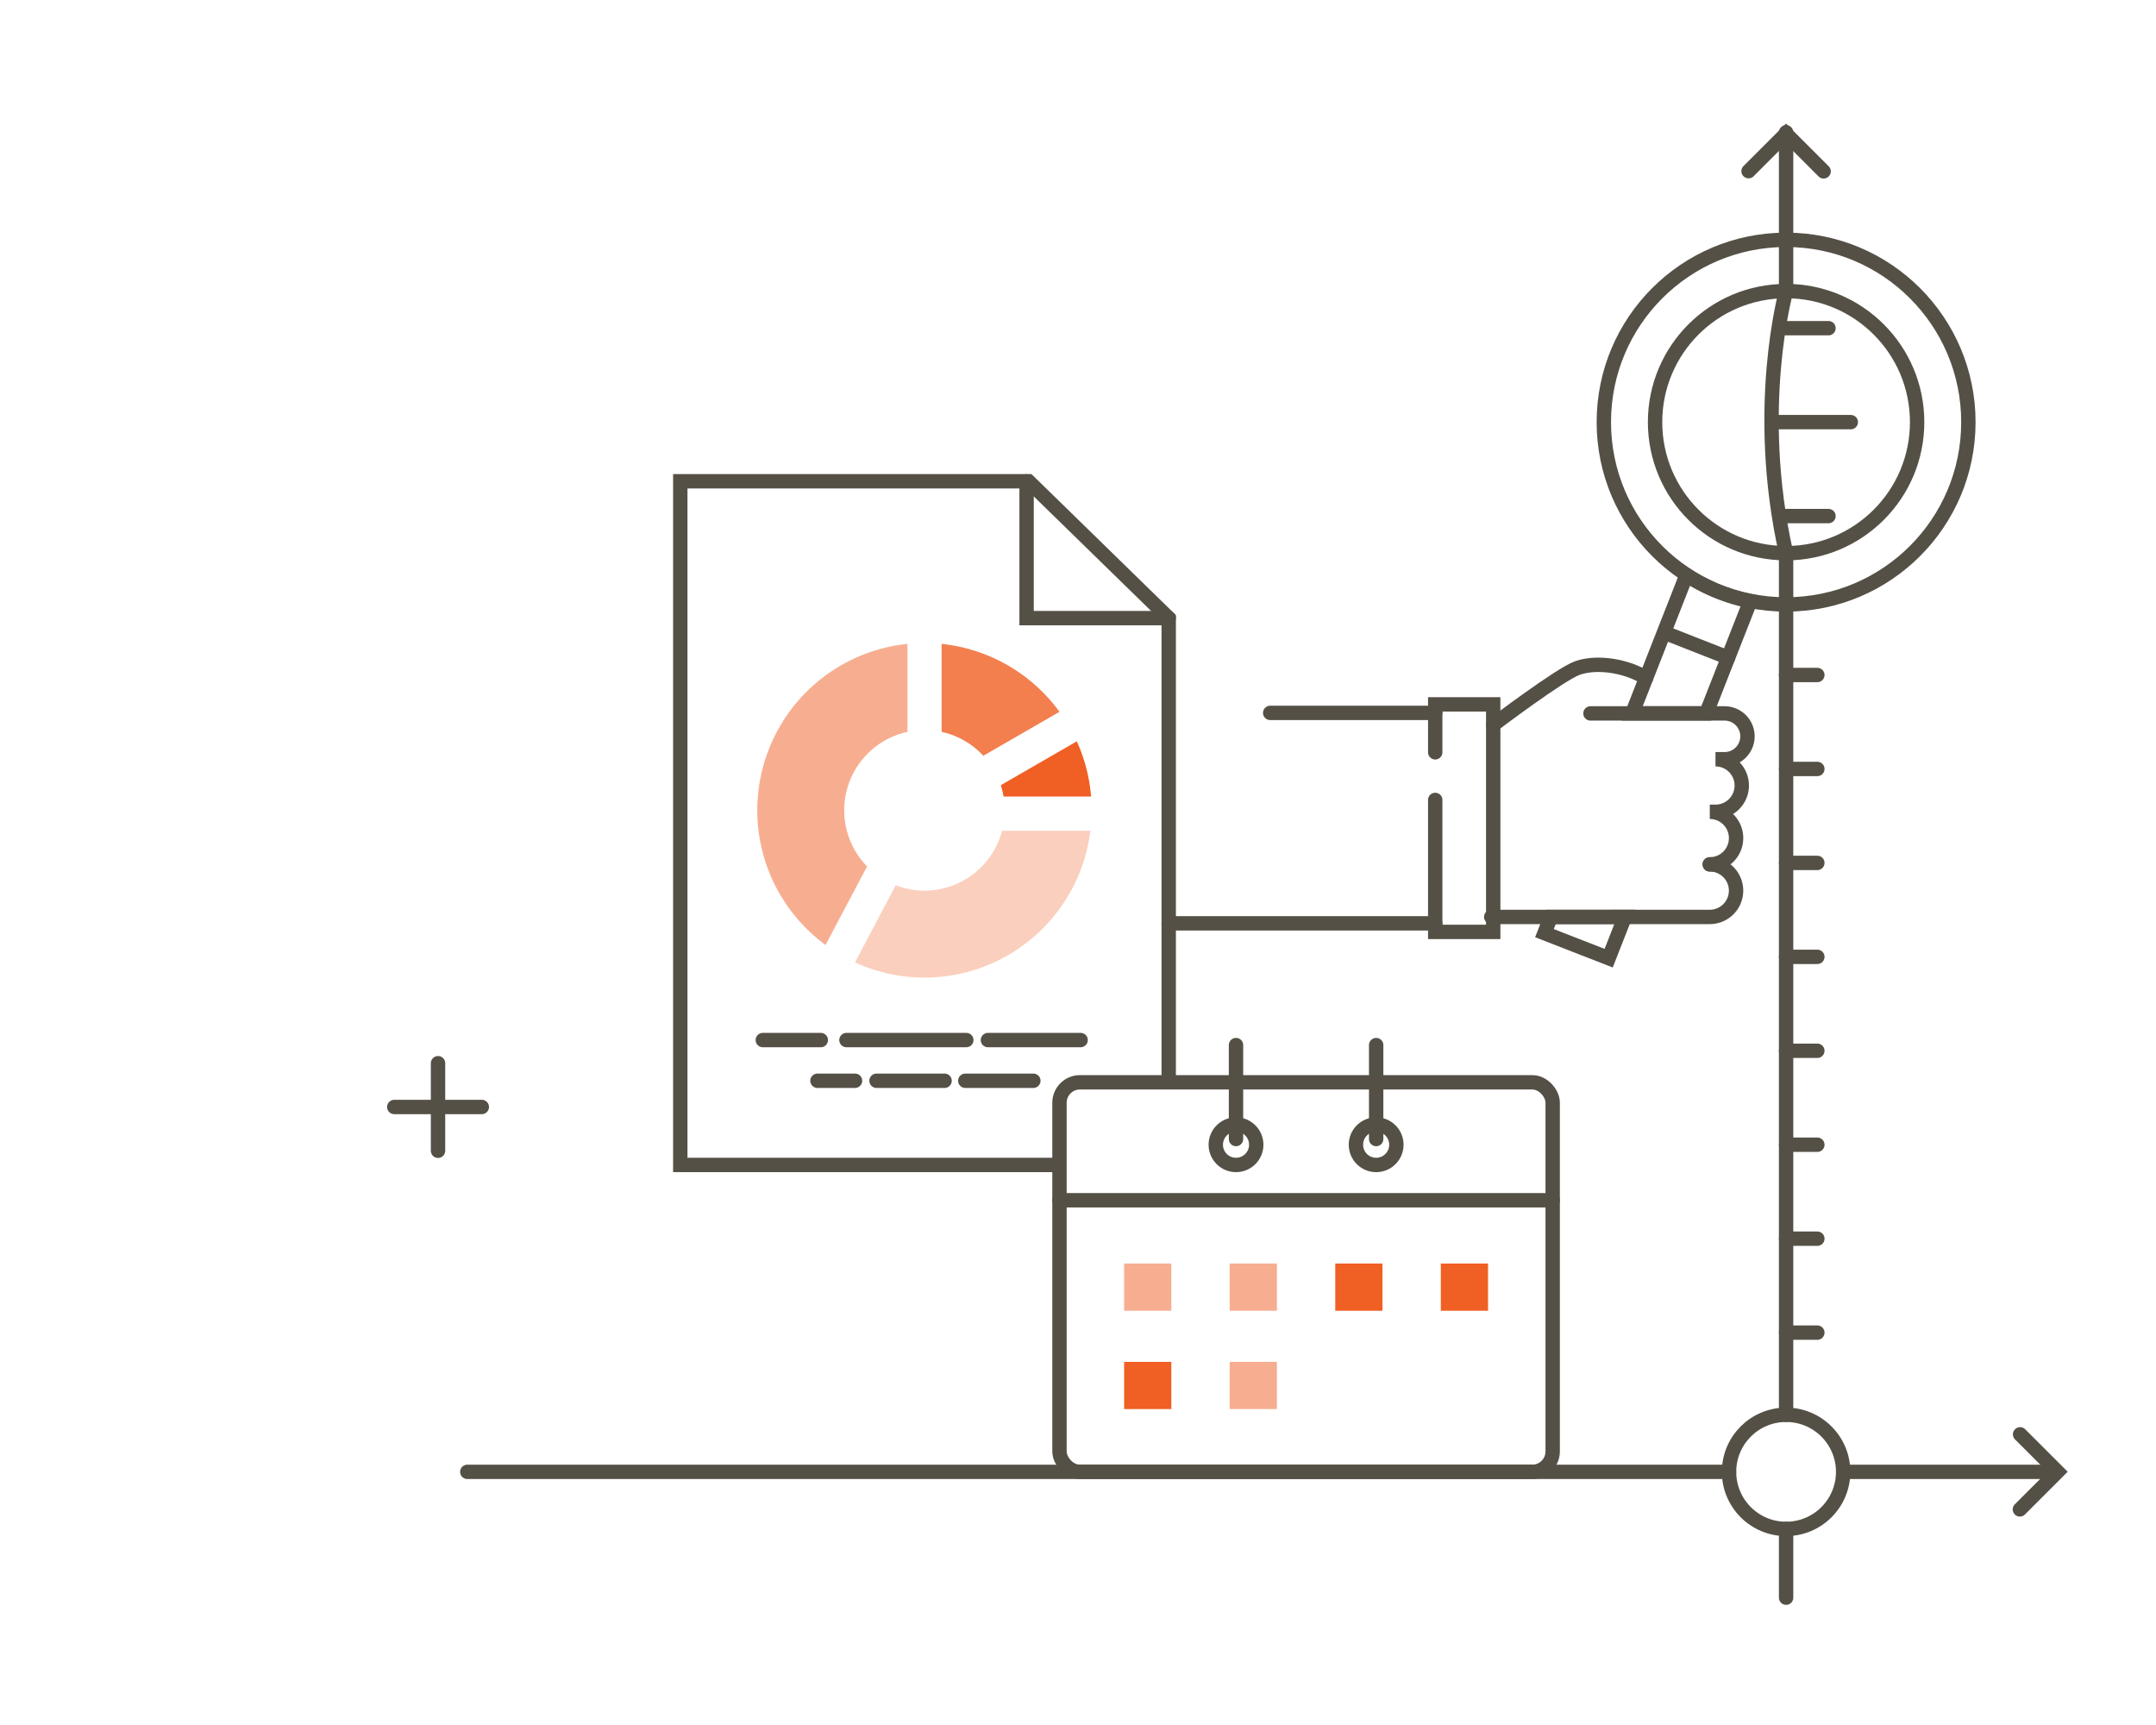 <svg xmlns="http://www.w3.org/2000/svg" xmlns:xlink="http://www.w3.org/1999/xlink" width="375" height="300" viewBox="0 0 375 300">
  <defs>
    <clipPath id="clip-path">
      <rect id="Rectangle_6417" data-name="Rectangle 6417" width="375" height="300" transform="translate(310 470)" fill="#fff" stroke="#ddd" stroke-width="1"/>
    </clipPath>
    <clipPath id="clip-icon-advantage-1">
      <rect width="375" height="300"/>
    </clipPath>
  </defs>
  <g id="icon-advantage-1" clip-path="url(#clip-icon-advantage-1)">
    <g id="Mask_Group_733" data-name="Mask Group 733" transform="translate(-310 -470)" clip-path="url(#clip-path)">
      <g id="Group_18552" data-name="Group 18552" transform="translate(378.575 493)">
        <ellipse id="Ellipse_390" data-name="Ellipse 390" cx="31.704" cy="31.704" rx="31.704" ry="31.704" transform="translate(210.384 18.709)" fill="none" stroke="#555046" stroke-linecap="round" stroke-miterlimit="10" stroke-width="2.5"/>
        <ellipse id="Ellipse_391" data-name="Ellipse 391" cx="22.791" cy="22.791" rx="22.791" ry="22.791" transform="translate(219.296 27.622)" fill="none" stroke="#555046" stroke-linecap="round" stroke-miterlimit="10" stroke-width="2.5"/>
        <ellipse id="Ellipse_392" data-name="Ellipse 392" cx="9.923" cy="9.923" rx="9.923" ry="9.923" transform="translate(232.164 223.052)" fill="none" stroke="#555046" stroke-linecap="round" stroke-miterlimit="10" stroke-width="2.5"/>
        <ellipse id="Ellipse_393" data-name="Ellipse 393" cx="3.519" cy="3.519" rx="3.519" ry="3.519" transform="translate(142.889 172.564)" fill="none" stroke="#555046" stroke-linecap="round" stroke-miterlimit="10" stroke-width="2.5"/>
        <ellipse id="Ellipse_394" data-name="Ellipse 394" cx="3.519" cy="3.519" rx="3.519" ry="3.519" transform="translate(167.265 172.564)" fill="none" stroke="#555046" stroke-linecap="round" stroke-miterlimit="10" stroke-width="2.5"/>
        <line id="Line_789" data-name="Line 789" x2="11.057" y2="4.342" transform="translate(220.943 87.033)" fill="none" stroke="#555046" stroke-linecap="round" stroke-miterlimit="10" stroke-width="2.5"/>
        <path id="Path_27098" data-name="Path 27098" d="M3370.139-728.789h-64.975v-118.9h60.578l24.375,23.792v80.459" transform="translate(-3255.414 908.393)" fill="none" stroke="#555046" stroke-linecap="round" stroke-miterlimit="10" stroke-width="2.5"/>
        <path id="Path_27099" data-name="Path 27099" d="M3360.263-823.893h-24.719v-23.792" transform="translate(-3225.56 908.393)" fill="none" stroke="#555046" stroke-linecap="round" stroke-miterlimit="10" stroke-width="2.5"/>
        <path id="Path_27100" data-name="Path 27100" d="M3371.392-819.779v-8.34h10.086v39.567h-10.086V-811.5" transform="translate(-3190.333 927.619)" fill="none" stroke="#555046" stroke-linecap="round" stroke-miterlimit="10" stroke-width="2.5"/>
        <line id="Line_790" data-name="Line 790" x2="28.706" transform="translate(152.353 100.981)" fill="none" stroke="#555046" stroke-linecap="round" stroke-miterlimit="10" stroke-width="2.5"/>
        <line id="Line_791" data-name="Line 791" x2="46.356" transform="translate(134.703 137.579)" fill="none" stroke="#555046" stroke-linecap="round" stroke-miterlimit="10" stroke-width="2.5"/>
        <path id="Path_27101" data-name="Path 27101" d="M3385.01-827.326h23.322a3.985,3.985,0,0,1,3.985,3.985h0a3.985,3.985,0,0,1-3.985,3.985h-1.578a4.57,4.57,0,0,1,4.572,4.57h0a4.57,4.57,0,0,1-4.572,4.57h-.991a4.571,4.571,0,0,1,4.573,4.572h0a4.571,4.571,0,0,1-4.573,4.57" transform="translate(-3176.95 928.398)" fill="none" stroke="#555046" stroke-linecap="round" stroke-miterlimit="10" stroke-width="2.5"/>
        <path id="Path_27102" data-name="Path 27102" d="M3376.305-804.945h38.011a4.571,4.571,0,0,0,4.572-4.57h0a4.571,4.571,0,0,0-4.572-4.57" transform="translate(-3185.505 941.41)" fill="none" stroke="#555046" stroke-linecap="round" stroke-miterlimit="10" stroke-width="2.5"/>
        <path id="Path_27103" data-name="Path 27103" d="M3401.549-815.408l7.665-19.517a31.969,31.969,0,0,1-11.1-4.529l-9.443,24.046Z" transform="translate(-3173.357 916.481)" fill="none" stroke="#555046" stroke-linecap="round" stroke-miterlimit="10" stroke-width="2.5"/>
        <path id="Path_27104" data-name="Path 27104" d="M3376.479-821.152s11.737-8.878,14.675-9.892c3.751-1.293,9.053-.129,11.9,1.772" transform="translate(-3185.334 924.208)" fill="none" stroke="#555046" stroke-linecap="round" stroke-miterlimit="10" stroke-width="2.5"/>
        <path id="Path_27105" data-name="Path 27105" d="M3382.081-809.475l-1.108,2.822,11.171,4.352,2.817-7.174Z" transform="translate(-3180.918 945.94)" fill="none" stroke="#555046" stroke-linecap="round" stroke-miterlimit="10" stroke-width="2.5"/>
        <line id="Line_792" data-name="Line 792" x2="10.086" transform="translate(64.103 157.88)" fill="none" stroke="#555046" stroke-linecap="round" stroke-miterlimit="10" stroke-width="2.5"/>
        <line id="Line_793" data-name="Line 793" x2="6.537" transform="translate(73.606 164.959)" fill="none" stroke="#555046" stroke-linecap="round" stroke-miterlimit="10" stroke-width="2.5"/>
        <line id="Line_794" data-name="Line 794" x2="11.839" transform="translate(83.879 164.959)" fill="none" stroke="#555046" stroke-linecap="round" stroke-miterlimit="10" stroke-width="2.5"/>
        <line id="Line_795" data-name="Line 795" x2="11.839" transform="translate(99.322 164.959)" fill="none" stroke="#555046" stroke-linecap="round" stroke-miterlimit="10" stroke-width="2.5"/>
        <line id="Line_796" data-name="Line 796" x2="16.122" transform="translate(103.259 157.88)" fill="none" stroke="#555046" stroke-linecap="round" stroke-miterlimit="10" stroke-width="2.5"/>
        <line id="Line_797" data-name="Line 797" x2="20.85" transform="translate(78.649 157.88)" fill="none" stroke="#555046" stroke-linecap="round" stroke-miterlimit="10" stroke-width="2.5"/>
        <path id="Path_27106" data-name="Path 27106" d="M3403.427-878.3v27.617s-5.692,20.267,0,45.589v149.844" transform="translate(-3161.34 878.304)" fill="none" stroke="#555046" stroke-linecap="round" stroke-miterlimit="10" stroke-width="2.5"/>
        <path id="Path_27107" data-name="Path 27107" d="M3398.88-871.665l6.51-6.51,6.546,6.546" transform="translate(-3163.321 878.431)" fill="none" stroke="#555046" stroke-linecap="round" stroke-miterlimit="10" stroke-width="2.5"/>
        <path id="Path_27108" data-name="Path 27108" d="M3422.718-764.091l6.51,6.51-6.546,6.546" transform="translate(-3139.932 990.538)" fill="none" stroke="#555046" stroke-linecap="round" stroke-miterlimit="10" stroke-width="2.5"/>
        <line id="Line_798" data-name="Line 798" x1="5.434" transform="translate(242.087 94.392)" fill="none" stroke="#555046" stroke-linecap="round" stroke-miterlimit="10" stroke-width="2.5"/>
        <line id="Line_799" data-name="Line 799" x1="5.434" transform="translate(242.087 110.73)" fill="none" stroke="#555046" stroke-linecap="round" stroke-miterlimit="10" stroke-width="2.5"/>
        <line id="Line_800" data-name="Line 800" x1="5.434" transform="translate(242.087 127.069)" fill="none" stroke="#555046" stroke-linecap="round" stroke-miterlimit="10" stroke-width="2.5"/>
        <line id="Line_801" data-name="Line 801" x1="8.365" transform="translate(241.096 34.075)" fill="none" stroke="#555046" stroke-linecap="round" stroke-miterlimit="10" stroke-width="2.5"/>
        <line id="Line_802" data-name="Line 802" x1="13.652" transform="translate(239.689 50.413)" fill="none" stroke="#555046" stroke-linecap="round" stroke-miterlimit="10" stroke-width="2.5"/>
        <line id="Line_803" data-name="Line 803" x1="8.365" transform="translate(241.096 66.751)" fill="none" stroke="#555046" stroke-linecap="round" stroke-miterlimit="10" stroke-width="2.5"/>
        <line id="Line_804" data-name="Line 804" x1="5.434" transform="translate(242.087 143.407)" fill="none" stroke="#555046" stroke-linecap="round" stroke-miterlimit="10" stroke-width="2.5"/>
        <line id="Line_805" data-name="Line 805" x1="5.434" transform="translate(242.087 159.745)" fill="none" stroke="#555046" stroke-linecap="round" stroke-miterlimit="10" stroke-width="2.5"/>
        <line id="Line_806" data-name="Line 806" x1="5.434" transform="translate(242.087 176.084)" fill="none" stroke="#555046" stroke-linecap="round" stroke-miterlimit="10" stroke-width="2.5"/>
        <line id="Line_807" data-name="Line 807" x1="5.434" transform="translate(242.087 192.422)" fill="none" stroke="#555046" stroke-linecap="round" stroke-miterlimit="10" stroke-width="2.5"/>
        <line id="Line_808" data-name="Line 808" x1="5.434" transform="translate(242.087 208.761)" fill="none" stroke="#555046" stroke-linecap="round" stroke-miterlimit="10" stroke-width="2.5"/>
        <line id="Line_809" data-name="Line 809" x1="219.458" transform="translate(12.704 232.975)" fill="none" stroke="#555046" stroke-linecap="round" stroke-miterlimit="10" stroke-width="2.5"/>
        <line id="Line_810" data-name="Line 810" x2="36.885" transform="translate(252.013 232.975)" fill="none" stroke="#555046" stroke-linecap="round" stroke-miterlimit="10" stroke-width="2.5"/>
        <line id="Line_811" data-name="Line 811" y2="11.957" transform="translate(242.087 242.901)" fill="none" stroke="#555046" stroke-linecap="round" stroke-miterlimit="10" stroke-width="2.5"/>
        <rect id="Rectangle_6410" data-name="Rectangle 6410" width="85.784" height="67.747" rx="3.554" transform="translate(115.704 165.228)" fill="none" stroke="#555046" stroke-linecap="round" stroke-miterlimit="10" stroke-width="2.5"/>
        <line id="Line_812" data-name="Line 812" x2="85.784" transform="translate(115.704 185.739)" fill="none" stroke="#555046" stroke-linecap="round" stroke-miterlimit="10" stroke-width="2.5"/>
        <line id="Line_813" data-name="Line 813" y1="16.339" transform="translate(146.408 158.754)" fill="none" stroke="#555046" stroke-linecap="round" stroke-miterlimit="10" stroke-width="2.5"/>
        <line id="Line_814" data-name="Line 814" y1="16.339" transform="translate(170.785 158.754)" fill="none" stroke="#555046" stroke-linecap="round" stroke-miterlimit="10" stroke-width="2.5"/>
        <line id="Line_815" data-name="Line 815" x2="15.226" transform="translate(0 169.518)" fill="none" stroke="#555046" stroke-linecap="round" stroke-miterlimit="10" stroke-width="2.5"/>
        <line id="Line_816" data-name="Line 816" y2="15.226" transform="translate(7.613 161.905)" fill="none" stroke="#555046" stroke-linecap="round" stroke-miterlimit="10" stroke-width="2.5"/>
      </g>
      <g id="Group_18553" data-name="Group 18553" transform="translate(441.708 581.982)">
        <path id="Path_27109" data-name="Path 27109" d="M3346.5-824.877l-13.219,7.631a13.942,13.942,0,0,1,.486,1.973h15.223A28.88,28.88,0,0,0,3346.5-824.877Z" transform="translate(-3290.92 841.823)" fill="#f05f23"/>
        <path id="Path_27110" data-name="Path 27110" d="M3328.087-818.126a13.92,13.92,0,0,1,7.26,4.16l13.243-7.647a29.036,29.036,0,0,0-20.5-11.811Z" transform="translate(-3296.02 833.424)" fill="#f05f23" opacity="0.8"/>
        <path id="Path_27111" data-name="Path 27111" d="M3346.072-817.033a13.967,13.967,0,0,1-13.5,10.415,13.942,13.942,0,0,1-5-.936l-7.086,13.407a28.928,28.928,0,0,0,12.083,2.653,29.081,29.081,0,0,0,28.854-25.539Z" transform="translate(-3303.482 849.531)" fill="#f05f23" opacity="0.3"/>
        <path id="Path_27112" data-name="Path 27112" d="M3323.8-781.064l7.221-13.662a13.921,13.921,0,0,1-3.979-9.755,13.969,13.969,0,0,1,11-13.645v-15.3a29.1,29.1,0,0,0-26.119,28.943A29.022,29.022,0,0,0,3323.8-781.064Z" transform="translate(-3311.914 833.424)" fill="#f05f23" opacity="0.5"/>
        <rect id="Rectangle_6411" data-name="Rectangle 6411" width="8.211" height="8.211" transform="translate(63.816 107.764)" fill="#f05f23" opacity="0.5"/>
        <rect id="Rectangle_6412" data-name="Rectangle 6412" width="8.211" height="8.211" transform="translate(82.178 107.764)" fill="#f05f23" opacity="0.5"/>
        <rect id="Rectangle_6413" data-name="Rectangle 6413" width="8.211" height="8.211" transform="translate(63.816 124.865)" fill="#f05f23"/>
        <rect id="Rectangle_6414" data-name="Rectangle 6414" width="8.211" height="8.211" transform="translate(100.539 107.764)" fill="#f05f23"/>
        <rect id="Rectangle_6415" data-name="Rectangle 6415" width="8.211" height="8.211" transform="translate(118.9 107.764)" fill="#f05f23"/>
        <rect id="Rectangle_6416" data-name="Rectangle 6416" width="8.211" height="8.211" transform="translate(82.178 124.865)" fill="#f05f23" opacity="0.5"/>
      </g>
    </g>
  </g>
</svg>
